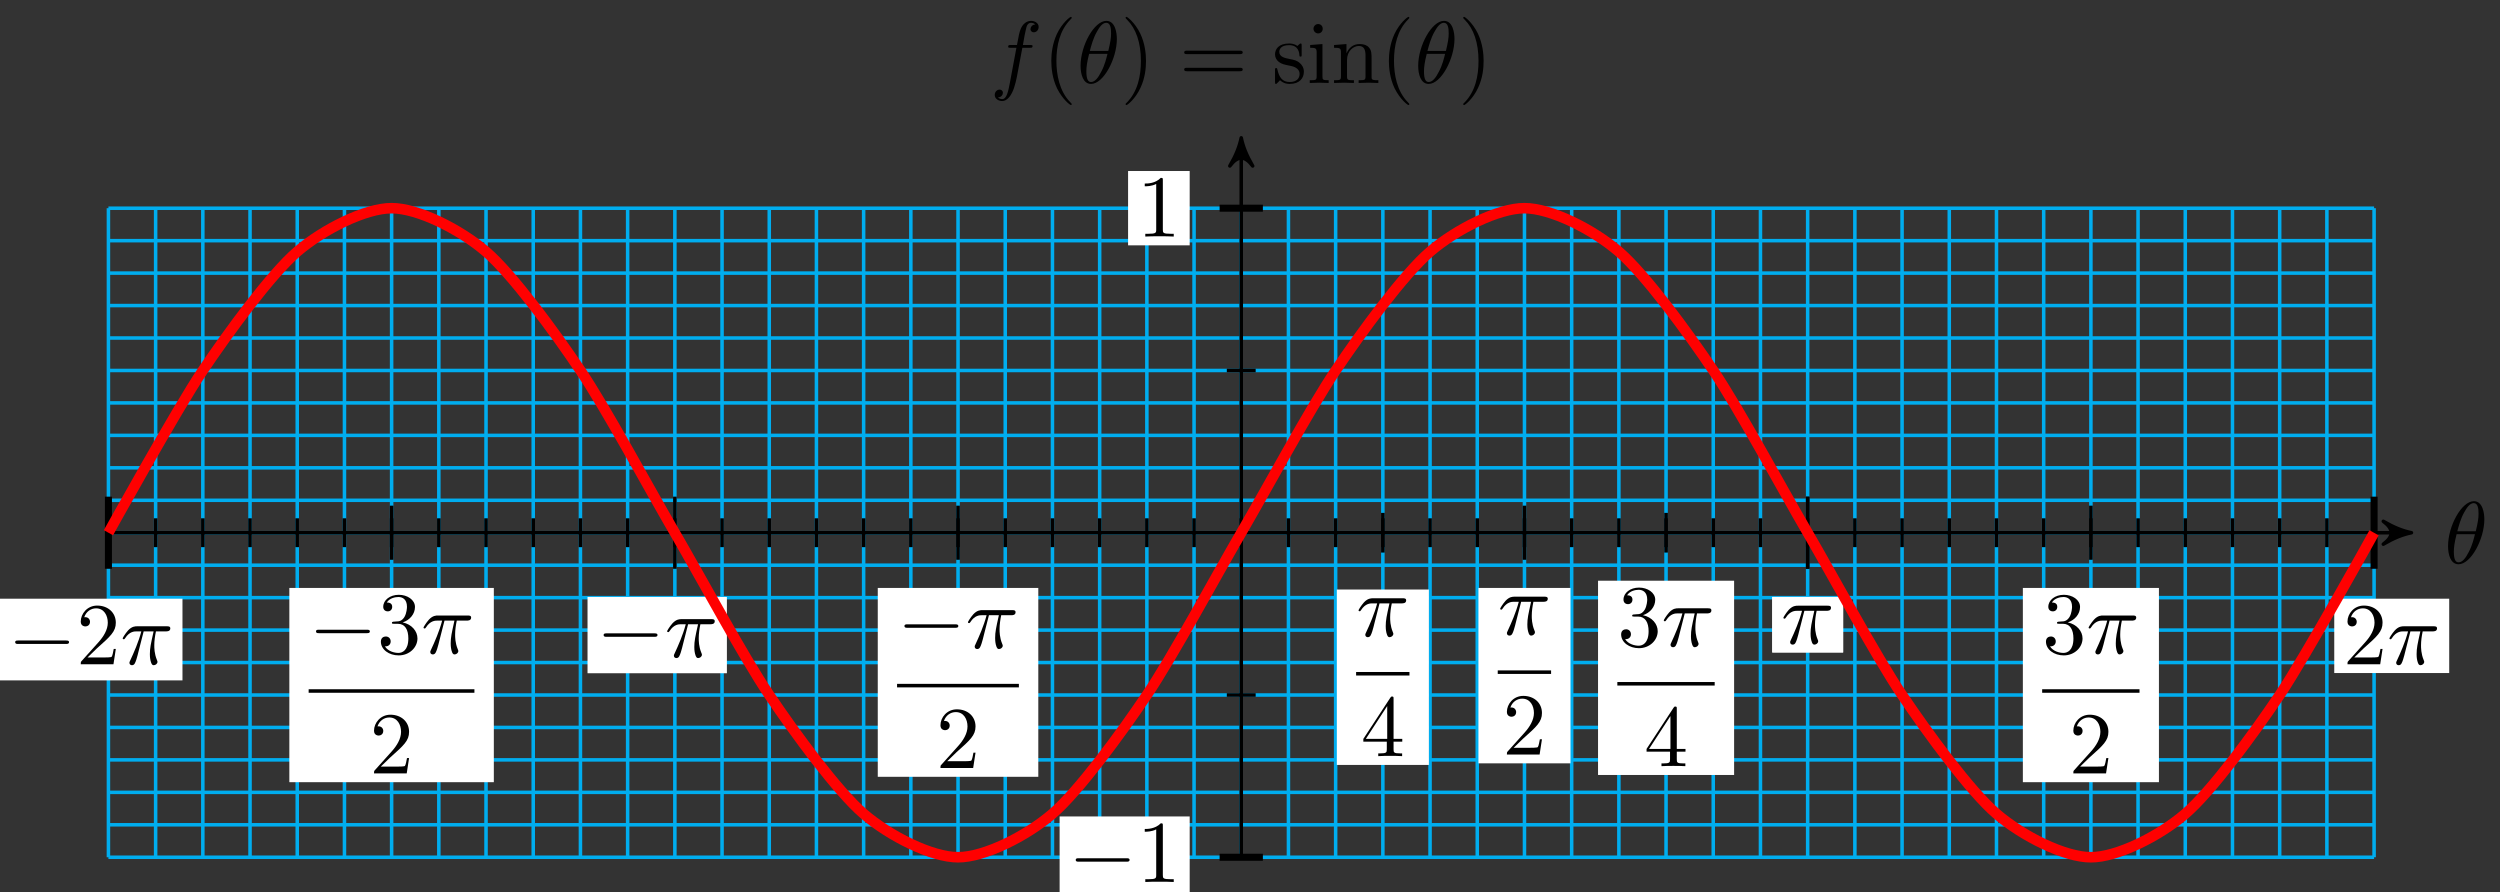 <?xml version="1.0" encoding="UTF-8"?>
<svg xmlns="http://www.w3.org/2000/svg" xmlns:xlink="http://www.w3.org/1999/xlink" width="283pt" height="101pt" viewBox="0 0 283 101" version="1.1">
<rect x="0" y="0" width="283" height="101" fill="#333333" stroke="none"/>
<defs>
<g>
<symbol overflow="visible" id="glyph0-0">
<path style="stroke:none;" d=""/>
</symbol>
<symbol overflow="visible" id="glyph0-1">
<path style="stroke:none;" d="M 4.531 -4.984 C 4.531 -5.641 4.359 -7.031 3.344 -7.031 C 1.953 -7.031 0.422 -4.219 0.422 -1.938 C 0.422 -1 0.703 0.109 1.609 0.109 C 3.016 0.109 4.531 -2.75 4.531 -4.984 Z M 1.469 -3.625 C 1.641 -4.25 1.844 -5.047 2.25 -5.766 C 2.516 -6.25 2.875 -6.812 3.328 -6.812 C 3.812 -6.812 3.875 -6.172 3.875 -5.609 C 3.875 -5.109 3.797 -4.609 3.562 -3.625 Z M 3.469 -3.297 C 3.359 -2.844 3.156 -2 2.766 -1.281 C 2.422 -0.594 2.047 -0.109 1.609 -0.109 C 1.281 -0.109 1.078 -0.406 1.078 -1.328 C 1.078 -1.75 1.141 -2.328 1.391 -3.297 Z M 3.469 -3.297 "/>
</symbol>
<symbol overflow="visible" id="glyph0-2">
<path style="stroke:none;" d="M 3.656 -3.984 L 4.516 -3.984 C 4.719 -3.984 4.812 -3.984 4.812 -4.188 C 4.812 -4.297 4.719 -4.297 4.547 -4.297 L 3.719 -4.297 L 3.922 -5.438 C 3.969 -5.641 4.109 -6.344 4.172 -6.469 C 4.25 -6.656 4.422 -6.812 4.641 -6.812 C 4.672 -6.812 4.938 -6.812 5.125 -6.625 C 4.688 -6.594 4.578 -6.234 4.578 -6.094 C 4.578 -5.859 4.766 -5.734 4.953 -5.734 C 5.219 -5.734 5.5 -5.969 5.5 -6.344 C 5.5 -6.797 5.047 -7.031 4.641 -7.031 C 4.297 -7.031 3.672 -6.844 3.375 -5.859 C 3.312 -5.656 3.281 -5.547 3.047 -4.297 L 2.359 -4.297 C 2.156 -4.297 2.047 -4.297 2.047 -4.109 C 2.047 -3.984 2.141 -3.984 2.328 -3.984 L 2.984 -3.984 L 2.25 -0.047 C 2.062 0.922 1.891 1.828 1.375 1.828 C 1.328 1.828 1.094 1.828 0.891 1.641 C 1.359 1.609 1.453 1.25 1.453 1.109 C 1.453 0.875 1.266 0.75 1.078 0.75 C 0.812 0.75 0.531 0.984 0.531 1.359 C 0.531 1.797 0.969 2.047 1.375 2.047 C 1.922 2.047 2.328 1.453 2.5 1.078 C 2.828 0.453 3.047 -0.75 3.062 -0.828 Z M 3.656 -3.984 "/>
</symbol>
<symbol overflow="visible" id="glyph0-3">
<path style="stroke:none;" d="M 2.641 -3.719 L 3.766 -3.719 C 3.438 -2.25 3.344 -1.812 3.344 -1.141 C 3.344 -1 3.344 -0.734 3.422 -0.391 C 3.531 0.047 3.641 0.109 3.781 0.109 C 3.984 0.109 4.203 -0.062 4.203 -0.266 C 4.203 -0.328 4.203 -0.344 4.141 -0.484 C 3.844 -1.203 3.844 -1.859 3.844 -2.141 C 3.844 -2.656 3.922 -3.203 4.031 -3.719 L 5.156 -3.719 C 5.297 -3.719 5.656 -3.719 5.656 -4.062 C 5.656 -4.297 5.438 -4.297 5.25 -4.297 L 1.906 -4.297 C 1.688 -4.297 1.312 -4.297 0.875 -3.828 C 0.531 -3.438 0.266 -2.984 0.266 -2.938 C 0.266 -2.922 0.266 -2.828 0.391 -2.828 C 0.469 -2.828 0.484 -2.875 0.547 -2.953 C 1.031 -3.719 1.609 -3.719 1.812 -3.719 L 2.375 -3.719 C 2.062 -2.516 1.531 -1.312 1.109 -0.406 C 1.031 -0.25 1.031 -0.234 1.031 -0.156 C 1.031 0.031 1.188 0.109 1.312 0.109 C 1.609 0.109 1.688 -0.172 1.812 -0.531 C 1.953 -1 1.953 -1.016 2.078 -1.516 Z M 2.641 -3.719 "/>
</symbol>
<symbol overflow="visible" id="glyph1-0">
<path style="stroke:none;" d=""/>
</symbol>
<symbol overflow="visible" id="glyph1-1">
<path style="stroke:none;" d="M 3.297 2.391 C 3.297 2.359 3.297 2.344 3.125 2.172 C 1.891 0.922 1.562 -0.969 1.562 -2.5 C 1.562 -4.234 1.938 -5.969 3.172 -7.203 C 3.297 -7.328 3.297 -7.344 3.297 -7.375 C 3.297 -7.453 3.266 -7.484 3.203 -7.484 C 3.094 -7.484 2.203 -6.797 1.609 -5.531 C 1.109 -4.438 0.984 -3.328 0.984 -2.5 C 0.984 -1.719 1.094 -0.516 1.641 0.625 C 2.25 1.844 3.094 2.5 3.203 2.5 C 3.266 2.5 3.297 2.469 3.297 2.391 Z M 3.297 2.391 "/>
</symbol>
<symbol overflow="visible" id="glyph1-2">
<path style="stroke:none;" d="M 2.875 -2.5 C 2.875 -3.266 2.766 -4.469 2.219 -5.609 C 1.625 -6.828 0.766 -7.484 0.672 -7.484 C 0.609 -7.484 0.562 -7.438 0.562 -7.375 C 0.562 -7.344 0.562 -7.328 0.75 -7.141 C 1.734 -6.156 2.297 -4.578 2.297 -2.5 C 2.297 -0.781 1.938 0.969 0.703 2.219 C 0.562 2.344 0.562 2.359 0.562 2.391 C 0.562 2.453 0.609 2.5 0.672 2.5 C 0.766 2.5 1.672 1.812 2.25 0.547 C 2.766 -0.547 2.875 -1.656 2.875 -2.5 Z M 2.875 -2.5 "/>
</symbol>
<symbol overflow="visible" id="glyph1-3">
<path style="stroke:none;" d="M 6.844 -3.266 C 7 -3.266 7.188 -3.266 7.188 -3.453 C 7.188 -3.656 7 -3.656 6.859 -3.656 L 0.891 -3.656 C 0.75 -3.656 0.562 -3.656 0.562 -3.453 C 0.562 -3.266 0.75 -3.266 0.891 -3.266 Z M 6.859 -1.328 C 7 -1.328 7.188 -1.328 7.188 -1.531 C 7.188 -1.719 7 -1.719 6.844 -1.719 L 0.891 -1.719 C 0.75 -1.719 0.562 -1.719 0.562 -1.531 C 0.562 -1.328 0.75 -1.328 0.891 -1.328 Z M 6.859 -1.328 "/>
</symbol>
<symbol overflow="visible" id="glyph1-4">
<path style="stroke:none;" d="M 2.078 -1.938 C 2.297 -1.891 3.109 -1.734 3.109 -1.016 C 3.109 -0.516 2.766 -0.109 1.984 -0.109 C 1.141 -0.109 0.781 -0.672 0.594 -1.531 C 0.562 -1.656 0.562 -1.688 0.453 -1.688 C 0.328 -1.688 0.328 -1.625 0.328 -1.453 L 0.328 -0.125 C 0.328 0.047 0.328 0.109 0.438 0.109 C 0.484 0.109 0.5 0.094 0.688 -0.094 C 0.703 -0.109 0.703 -0.125 0.891 -0.312 C 1.328 0.094 1.781 0.109 1.984 0.109 C 3.125 0.109 3.594 -0.562 3.594 -1.281 C 3.594 -1.797 3.297 -2.109 3.172 -2.219 C 2.844 -2.547 2.453 -2.625 2.031 -2.703 C 1.469 -2.812 0.812 -2.938 0.812 -3.516 C 0.812 -3.875 1.062 -4.281 1.922 -4.281 C 3.016 -4.281 3.078 -3.375 3.094 -3.078 C 3.094 -2.984 3.188 -2.984 3.203 -2.984 C 3.344 -2.984 3.344 -3.031 3.344 -3.219 L 3.344 -4.234 C 3.344 -4.391 3.344 -4.469 3.234 -4.469 C 3.188 -4.469 3.156 -4.469 3.031 -4.344 C 3 -4.312 2.906 -4.219 2.859 -4.188 C 2.484 -4.469 2.078 -4.469 1.922 -4.469 C 0.703 -4.469 0.328 -3.797 0.328 -3.234 C 0.328 -2.891 0.484 -2.609 0.75 -2.391 C 1.078 -2.141 1.359 -2.078 2.078 -1.938 Z M 2.078 -1.938 "/>
</symbol>
<symbol overflow="visible" id="glyph1-5">
<path style="stroke:none;" d="M 1.766 -4.406 L 0.375 -4.297 L 0.375 -3.984 C 1.016 -3.984 1.109 -3.922 1.109 -3.438 L 1.109 -0.75 C 1.109 -0.312 1 -0.312 0.328 -0.312 L 0.328 0 C 0.641 -0.016 1.188 -0.031 1.422 -0.031 C 1.781 -0.031 2.125 -0.016 2.469 0 L 2.469 -0.312 C 1.797 -0.312 1.766 -0.359 1.766 -0.75 Z M 1.797 -6.141 C 1.797 -6.453 1.562 -6.672 1.281 -6.672 C 0.969 -6.672 0.75 -6.406 0.75 -6.141 C 0.75 -5.875 0.969 -5.609 1.281 -5.609 C 1.562 -5.609 1.797 -5.828 1.797 -6.141 Z M 1.797 -6.141 "/>
</symbol>
<symbol overflow="visible" id="glyph1-6">
<path style="stroke:none;" d="M 1.094 -3.422 L 1.094 -0.75 C 1.094 -0.312 0.984 -0.312 0.312 -0.312 L 0.312 0 C 0.672 -0.016 1.172 -0.031 1.453 -0.031 C 1.703 -0.031 2.219 -0.016 2.562 0 L 2.562 -0.312 C 1.891 -0.312 1.781 -0.312 1.781 -0.75 L 1.781 -2.594 C 1.781 -3.625 2.5 -4.188 3.125 -4.188 C 3.766 -4.188 3.875 -3.656 3.875 -3.078 L 3.875 -0.75 C 3.875 -0.312 3.766 -0.312 3.094 -0.312 L 3.094 0 C 3.438 -0.016 3.953 -0.031 4.219 -0.031 C 4.469 -0.031 5 -0.016 5.328 0 L 5.328 -0.312 C 4.812 -0.312 4.562 -0.312 4.562 -0.609 L 4.562 -2.516 C 4.562 -3.375 4.562 -3.672 4.25 -4.031 C 4.109 -4.203 3.781 -4.406 3.203 -4.406 C 2.469 -4.406 2 -3.984 1.719 -3.359 L 1.719 -4.406 L 0.312 -4.297 L 0.312 -3.984 C 1.016 -3.984 1.094 -3.922 1.094 -3.422 Z M 1.094 -3.422 "/>
</symbol>
<symbol overflow="visible" id="glyph1-7">
<path style="stroke:none;" d="M 2.938 -6.375 C 2.938 -6.625 2.938 -6.641 2.703 -6.641 C 2.078 -6 1.203 -6 0.891 -6 L 0.891 -5.688 C 1.094 -5.688 1.672 -5.688 2.188 -5.953 L 2.188 -0.781 C 2.188 -0.422 2.156 -0.312 1.266 -0.312 L 0.953 -0.312 L 0.953 0 C 1.297 -0.031 2.156 -0.031 2.562 -0.031 C 2.953 -0.031 3.828 -0.031 4.172 0 L 4.172 -0.312 L 3.859 -0.312 C 2.953 -0.312 2.938 -0.422 2.938 -0.781 Z M 2.938 -6.375 "/>
</symbol>
<symbol overflow="visible" id="glyph1-8">
<path style="stroke:none;" d="M 1.266 -0.766 L 2.328 -1.797 C 3.875 -3.172 4.469 -3.703 4.469 -4.703 C 4.469 -5.844 3.578 -6.641 2.359 -6.641 C 1.234 -6.641 0.5 -5.719 0.5 -4.828 C 0.5 -4.281 1 -4.281 1.031 -4.281 C 1.203 -4.281 1.547 -4.391 1.547 -4.812 C 1.547 -5.062 1.359 -5.328 1.016 -5.328 C 0.938 -5.328 0.922 -5.328 0.891 -5.312 C 1.109 -5.969 1.656 -6.328 2.234 -6.328 C 3.141 -6.328 3.562 -5.516 3.562 -4.703 C 3.562 -3.906 3.078 -3.125 2.516 -2.5 L 0.609 -0.375 C 0.5 -0.266 0.5 -0.234 0.5 0 L 4.203 0 L 4.469 -1.734 L 4.234 -1.734 C 4.172 -1.438 4.109 -1 4 -0.844 C 3.938 -0.766 3.281 -0.766 3.062 -0.766 Z M 1.266 -0.766 "/>
</symbol>
<symbol overflow="visible" id="glyph1-9">
<path style="stroke:none;" d="M 2.891 -3.516 C 3.703 -3.781 4.281 -4.469 4.281 -5.266 C 4.281 -6.078 3.406 -6.641 2.453 -6.641 C 1.453 -6.641 0.688 -6.047 0.688 -5.281 C 0.688 -4.953 0.906 -4.766 1.203 -4.766 C 1.5 -4.766 1.703 -4.984 1.703 -5.281 C 1.703 -5.766 1.234 -5.766 1.094 -5.766 C 1.391 -6.266 2.047 -6.391 2.406 -6.391 C 2.828 -6.391 3.375 -6.172 3.375 -5.281 C 3.375 -5.156 3.344 -4.578 3.094 -4.141 C 2.797 -3.656 2.453 -3.625 2.203 -3.625 C 2.125 -3.609 1.891 -3.594 1.812 -3.594 C 1.734 -3.578 1.672 -3.562 1.672 -3.469 C 1.672 -3.359 1.734 -3.359 1.906 -3.359 L 2.344 -3.359 C 3.156 -3.359 3.531 -2.688 3.531 -1.703 C 3.531 -0.344 2.844 -0.062 2.406 -0.062 C 1.969 -0.062 1.219 -0.234 0.875 -0.812 C 1.219 -0.766 1.531 -0.984 1.531 -1.359 C 1.531 -1.719 1.266 -1.922 0.984 -1.922 C 0.734 -1.922 0.422 -1.781 0.422 -1.344 C 0.422 -0.438 1.344 0.219 2.438 0.219 C 3.656 0.219 4.562 -0.688 4.562 -1.703 C 4.562 -2.516 3.922 -3.297 2.891 -3.516 Z M 2.891 -3.516 "/>
</symbol>
<symbol overflow="visible" id="glyph1-10">
<path style="stroke:none;" d="M 2.938 -1.641 L 2.938 -0.781 C 2.938 -0.422 2.906 -0.312 2.172 -0.312 L 1.969 -0.312 L 1.969 0 C 2.375 -0.031 2.891 -0.031 3.312 -0.031 C 3.734 -0.031 4.25 -0.031 4.672 0 L 4.672 -0.312 L 4.453 -0.312 C 3.719 -0.312 3.703 -0.422 3.703 -0.781 L 3.703 -1.641 L 4.688 -1.641 L 4.688 -1.953 L 3.703 -1.953 L 3.703 -6.484 C 3.703 -6.688 3.703 -6.75 3.531 -6.75 C 3.453 -6.75 3.422 -6.75 3.344 -6.625 L 0.281 -1.953 L 0.281 -1.641 Z M 2.984 -1.953 L 0.562 -1.953 L 2.984 -5.672 Z M 2.984 -1.953 "/>
</symbol>
<symbol overflow="visible" id="glyph2-0">
<path style="stroke:none;" d=""/>
</symbol>
<symbol overflow="visible" id="glyph2-1">
<path style="stroke:none;" d="M 6.562 -2.297 C 6.734 -2.297 6.922 -2.297 6.922 -2.5 C 6.922 -2.688 6.734 -2.688 6.562 -2.688 L 1.172 -2.688 C 1 -2.688 0.828 -2.688 0.828 -2.5 C 0.828 -2.297 1 -2.297 1.172 -2.297 Z M 6.562 -2.297 "/>
</symbol>
</g>
</defs>
<g id="surface1">
<path style="fill:none;stroke-width:0.399;stroke-linecap:butt;stroke-linejoin:miter;stroke:rgb(0%,67.839%,93.729%);stroke-opacity:1;stroke-miterlimit:10;" d="M -128.236 -36.736 L 128.236 -36.736 M -128.236 -33.061 L 128.236 -33.061 M -128.236 -29.389 L 128.236 -29.389 M -128.236 -25.713 L 128.236 -25.713 M -128.236 -22.042 L 128.236 -22.042 M -128.236 -18.37 L 128.236 -18.37 M -128.236 -14.694 L 128.236 -14.694 M -128.236 -11.022 L 128.236 -11.022 M -128.236 -7.347 L 128.236 -7.347 M -128.236 -3.675 L 128.236 -3.675 M -128.236 0.001 L 128.236 0.001 M -128.236 3.672 L 128.236 3.672 M -128.236 7.348 L 128.236 7.348 M -128.236 11.02 L 128.236 11.02 M -128.236 14.696 L 128.236 14.696 M -128.236 18.367 L 128.236 18.367 M -128.236 22.043 L 128.236 22.043 M -128.236 25.715 L 128.236 25.715 M -128.236 29.39 L 128.236 29.39 M -128.236 33.062 L 128.236 33.062 M -128.236 36.734 L 128.236 36.734 M -128.236 -36.736 L -128.236 36.738 M -122.893 -36.736 L -122.893 36.738 M -117.549 -36.736 L -117.549 36.738 M -112.206 -36.736 L -112.206 36.738 M -106.862 -36.736 L -106.862 36.738 M -101.518 -36.736 L -101.518 36.738 M -96.179 -36.736 L -96.179 36.738 M -90.835 -36.736 L -90.835 36.738 M -85.492 -36.736 L -85.492 36.738 M -80.148 -36.736 L -80.148 36.738 M -74.804 -36.736 L -74.804 36.738 M -69.461 -36.736 L -69.461 36.738 M -64.117 -36.736 L -64.117 36.738 M -58.774 -36.736 L -58.774 36.738 M -53.43 -36.736 L -53.43 36.738 M -48.09 -36.736 L -48.09 36.738 M -42.747 -36.736 L -42.747 36.738 M -37.403 -36.736 L -37.403 36.738 M -32.06 -36.736 L -32.06 36.738 M -26.716 -36.736 L -26.716 36.738 M -21.372 -36.736 L -21.372 36.738 M -16.029 -36.736 L -16.029 36.738 M -10.685 -36.736 L -10.685 36.738 M -5.342 -36.736 L -5.342 36.738 M -0.002 -36.736 L -0.002 36.738 M 5.342 -36.736 L 5.342 36.738 M 10.685 -36.736 L 10.685 36.738 M 16.029 -36.736 L 16.029 36.738 M 21.372 -36.736 L 21.372 36.738 M 26.716 -36.736 L 26.716 36.738 M 32.06 -36.736 L 32.06 36.738 M 37.403 -36.736 L 37.403 36.738 M 42.747 -36.736 L 42.747 36.738 M 48.087 -36.736 L 48.087 36.738 M 53.43 -36.736 L 53.43 36.738 M 58.774 -36.736 L 58.774 36.738 M 64.117 -36.736 L 64.117 36.738 M 69.461 -36.736 L 69.461 36.738 M 74.804 -36.736 L 74.804 36.738 M 80.148 -36.736 L 80.148 36.738 M 85.492 -36.736 L 85.492 36.738 M 90.835 -36.736 L 90.835 36.738 M 96.179 -36.736 L 96.179 36.738 M 101.518 -36.736 L 101.518 36.738 M 106.862 -36.736 L 106.862 36.738 M 112.206 -36.736 L 112.206 36.738 M 117.549 -36.736 L 117.549 36.738 M 122.893 -36.736 L 122.893 36.738 M 128.236 -36.736 L 128.236 36.738 " transform="matrix(1,0,0,-1,140.51,60.305)"/>
<path style="fill:none;stroke-width:0.399;stroke-linecap:butt;stroke-linejoin:miter;stroke:rgb(0%,0%,0%);stroke-opacity:1;stroke-miterlimit:10;" d="M -128.58 0.001 L 131.666 0.001 " transform="matrix(1,0,0,-1,140.51,60.305)"/>
<path style="fill-rule:nonzero;fill:rgb(0%,0%,0%);fill-opacity:1;stroke-width:0.399;stroke-linecap:butt;stroke-linejoin:round;stroke:rgb(0%,0%,0%);stroke-opacity:1;stroke-miterlimit:10;" d="M 0.796 0.001 C -0.2 0.2 -1.196 0.598 -2.392 1.294 C -1.196 0.399 -1.196 -0.398 -2.392 -1.296 C -1.196 -0.597 -0.2 -0.198 0.796 0.001 Z M 0.796 0.001 " transform="matrix(1,0,0,-1,272.181,60.305)"/>
<g style="fill:rgb(0%,0%,0%);fill-opacity:1;">
  <use xlink:href="#glyph0-1" x="276.697" y="63.765"/>
</g>
<path style="fill:none;stroke-width:0.399;stroke-linecap:butt;stroke-linejoin:miter;stroke:rgb(0%,0%,0%);stroke-opacity:1;stroke-miterlimit:10;" d="M -0.002 -36.736 L -0.002 43.906 " transform="matrix(1,0,0,-1,140.51,60.305)"/>
<path style="fill-rule:nonzero;fill:rgb(0%,0%,0%);fill-opacity:1;stroke-width:0.399;stroke-linecap:butt;stroke-linejoin:round;stroke:rgb(0%,0%,0%);stroke-opacity:1;stroke-miterlimit:10;" d="M 0.797 0.002 C -0.199 0.201 -1.195 0.6 -2.39 1.295 C -1.195 0.4 -1.195 -0.4 -2.39 -1.295 C -1.195 -0.6 -0.199 -0.197 0.797 0.002 Z M 0.797 0.002 " transform="matrix(0,-1,-1,0,140.51,16.399)"/>
<g style="fill:rgb(0%,0%,0%);fill-opacity:1;">
  <use xlink:href="#glyph0-2" x="112.074" y="9.392"/>
</g>
<g style="fill:rgb(0%,0%,0%);fill-opacity:1;">
  <use xlink:href="#glyph1-1" x="118.024" y="9.392"/>
</g>
<g style="fill:rgb(0%,0%,0%);fill-opacity:1;">
  <use xlink:href="#glyph0-1" x="121.898" y="9.392"/>
</g>
<g style="fill:rgb(0%,0%,0%);fill-opacity:1;">
  <use xlink:href="#glyph1-2" x="126.852" y="9.392"/>
</g>
<g style="fill:rgb(0%,0%,0%);fill-opacity:1;">
  <use xlink:href="#glyph1-3" x="133.487" y="9.392"/>
</g>
<g style="fill:rgb(0%,0%,0%);fill-opacity:1;">
  <use xlink:href="#glyph1-4" x="144.005" y="9.392"/>
  <use xlink:href="#glyph1-5" x="147.935" y="9.392"/>
  <use xlink:href="#glyph1-6" x="150.702" y="9.392"/>
  <use xlink:href="#glyph1-1" x="156.238" y="9.392"/>
</g>
<g style="fill:rgb(0%,0%,0%);fill-opacity:1;">
  <use xlink:href="#glyph0-1" x="160.117" y="9.392"/>
</g>
<g style="fill:rgb(0%,0%,0%);fill-opacity:1;">
  <use xlink:href="#glyph1-2" x="165.071" y="9.392"/>
</g>
<path style="fill:none;stroke-width:0.399;stroke-linecap:butt;stroke-linejoin:miter;stroke:rgb(0%,0%,0%);stroke-opacity:1;stroke-miterlimit:10;" d="M -128.236 1.633 L -128.236 -1.632 " transform="matrix(1,0,0,-1,140.51,60.305)"/>
<path style="fill:none;stroke-width:0.399;stroke-linecap:butt;stroke-linejoin:miter;stroke:rgb(0%,0%,0%);stroke-opacity:1;stroke-miterlimit:10;" d="M -122.893 1.633 L -122.893 -1.632 " transform="matrix(1,0,0,-1,140.51,60.305)"/>
<path style="fill:none;stroke-width:0.399;stroke-linecap:butt;stroke-linejoin:miter;stroke:rgb(0%,0%,0%);stroke-opacity:1;stroke-miterlimit:10;" d="M -117.549 1.633 L -117.549 -1.632 " transform="matrix(1,0,0,-1,140.51,60.305)"/>
<path style="fill:none;stroke-width:0.399;stroke-linecap:butt;stroke-linejoin:miter;stroke:rgb(0%,0%,0%);stroke-opacity:1;stroke-miterlimit:10;" d="M -112.209 1.633 L -112.209 -1.632 " transform="matrix(1,0,0,-1,140.51,60.305)"/>
<path style="fill:none;stroke-width:0.399;stroke-linecap:butt;stroke-linejoin:miter;stroke:rgb(0%,0%,0%);stroke-opacity:1;stroke-miterlimit:10;" d="M -106.866 1.633 L -106.866 -1.632 " transform="matrix(1,0,0,-1,140.51,60.305)"/>
<path style="fill:none;stroke-width:0.399;stroke-linecap:butt;stroke-linejoin:miter;stroke:rgb(0%,0%,0%);stroke-opacity:1;stroke-miterlimit:10;" d="M -101.522 1.633 L -101.522 -1.632 " transform="matrix(1,0,0,-1,140.51,60.305)"/>
<path style="fill:none;stroke-width:0.399;stroke-linecap:butt;stroke-linejoin:miter;stroke:rgb(0%,0%,0%);stroke-opacity:1;stroke-miterlimit:10;" d="M -96.179 1.633 L -96.179 -1.632 " transform="matrix(1,0,0,-1,140.51,60.305)"/>
<path style="fill:none;stroke-width:0.399;stroke-linecap:butt;stroke-linejoin:miter;stroke:rgb(0%,0%,0%);stroke-opacity:1;stroke-miterlimit:10;" d="M -90.835 1.633 L -90.835 -1.632 " transform="matrix(1,0,0,-1,140.51,60.305)"/>
<path style="fill:none;stroke-width:0.399;stroke-linecap:butt;stroke-linejoin:miter;stroke:rgb(0%,0%,0%);stroke-opacity:1;stroke-miterlimit:10;" d="M -85.492 1.633 L -85.492 -1.632 " transform="matrix(1,0,0,-1,140.51,60.305)"/>
<path style="fill:none;stroke-width:0.399;stroke-linecap:butt;stroke-linejoin:miter;stroke:rgb(0%,0%,0%);stroke-opacity:1;stroke-miterlimit:10;" d="M -80.148 1.633 L -80.148 -1.632 " transform="matrix(1,0,0,-1,140.51,60.305)"/>
<path style="fill:none;stroke-width:0.399;stroke-linecap:butt;stroke-linejoin:miter;stroke:rgb(0%,0%,0%);stroke-opacity:1;stroke-miterlimit:10;" d="M -74.804 1.633 L -74.804 -1.632 " transform="matrix(1,0,0,-1,140.51,60.305)"/>
<path style="fill:none;stroke-width:0.399;stroke-linecap:butt;stroke-linejoin:miter;stroke:rgb(0%,0%,0%);stroke-opacity:1;stroke-miterlimit:10;" d="M -69.461 1.633 L -69.461 -1.632 " transform="matrix(1,0,0,-1,140.51,60.305)"/>
<path style="fill:none;stroke-width:0.399;stroke-linecap:butt;stroke-linejoin:miter;stroke:rgb(0%,0%,0%);stroke-opacity:1;stroke-miterlimit:10;" d="M -64.117 1.633 L -64.117 -1.632 " transform="matrix(1,0,0,-1,140.51,60.305)"/>
<path style="fill:none;stroke-width:0.399;stroke-linecap:butt;stroke-linejoin:miter;stroke:rgb(0%,0%,0%);stroke-opacity:1;stroke-miterlimit:10;" d="M -58.774 1.633 L -58.774 -1.632 " transform="matrix(1,0,0,-1,140.51,60.305)"/>
<path style="fill:none;stroke-width:0.399;stroke-linecap:butt;stroke-linejoin:miter;stroke:rgb(0%,0%,0%);stroke-opacity:1;stroke-miterlimit:10;" d="M -53.434 1.633 L -53.434 -1.632 " transform="matrix(1,0,0,-1,140.51,60.305)"/>
<path style="fill:none;stroke-width:0.399;stroke-linecap:butt;stroke-linejoin:miter;stroke:rgb(0%,0%,0%);stroke-opacity:1;stroke-miterlimit:10;" d="M -48.09 1.633 L -48.09 -1.632 " transform="matrix(1,0,0,-1,140.51,60.305)"/>
<path style="fill:none;stroke-width:0.399;stroke-linecap:butt;stroke-linejoin:miter;stroke:rgb(0%,0%,0%);stroke-opacity:1;stroke-miterlimit:10;" d="M -42.747 1.633 L -42.747 -1.632 " transform="matrix(1,0,0,-1,140.51,60.305)"/>
<path style="fill:none;stroke-width:0.399;stroke-linecap:butt;stroke-linejoin:miter;stroke:rgb(0%,0%,0%);stroke-opacity:1;stroke-miterlimit:10;" d="M -37.403 1.633 L -37.403 -1.632 " transform="matrix(1,0,0,-1,140.51,60.305)"/>
<path style="fill:none;stroke-width:0.399;stroke-linecap:butt;stroke-linejoin:miter;stroke:rgb(0%,0%,0%);stroke-opacity:1;stroke-miterlimit:10;" d="M -32.06 1.633 L -32.06 -1.632 " transform="matrix(1,0,0,-1,140.51,60.305)"/>
<path style="fill:none;stroke-width:0.399;stroke-linecap:butt;stroke-linejoin:miter;stroke:rgb(0%,0%,0%);stroke-opacity:1;stroke-miterlimit:10;" d="M -26.716 1.633 L -26.716 -1.632 " transform="matrix(1,0,0,-1,140.51,60.305)"/>
<path style="fill:none;stroke-width:0.399;stroke-linecap:butt;stroke-linejoin:miter;stroke:rgb(0%,0%,0%);stroke-opacity:1;stroke-miterlimit:10;" d="M -21.372 1.633 L -21.372 -1.632 " transform="matrix(1,0,0,-1,140.51,60.305)"/>
<path style="fill:none;stroke-width:0.399;stroke-linecap:butt;stroke-linejoin:miter;stroke:rgb(0%,0%,0%);stroke-opacity:1;stroke-miterlimit:10;" d="M -16.029 1.633 L -16.029 -1.632 " transform="matrix(1,0,0,-1,140.51,60.305)"/>
<path style="fill:none;stroke-width:0.399;stroke-linecap:butt;stroke-linejoin:miter;stroke:rgb(0%,0%,0%);stroke-opacity:1;stroke-miterlimit:10;" d="M -10.685 1.633 L -10.685 -1.632 " transform="matrix(1,0,0,-1,140.51,60.305)"/>
<path style="fill:none;stroke-width:0.399;stroke-linecap:butt;stroke-linejoin:miter;stroke:rgb(0%,0%,0%);stroke-opacity:1;stroke-miterlimit:10;" d="M -5.342 1.633 L -5.342 -1.632 " transform="matrix(1,0,0,-1,140.51,60.305)"/>
<path style="fill:none;stroke-width:0.399;stroke-linecap:butt;stroke-linejoin:miter;stroke:rgb(0%,0%,0%);stroke-opacity:1;stroke-miterlimit:10;" d="M -0.002 1.633 L -0.002 -1.632 " transform="matrix(1,0,0,-1,140.51,60.305)"/>
<path style="fill:none;stroke-width:0.399;stroke-linecap:butt;stroke-linejoin:miter;stroke:rgb(0%,0%,0%);stroke-opacity:1;stroke-miterlimit:10;" d="M 5.342 1.633 L 5.342 -1.632 " transform="matrix(1,0,0,-1,140.51,60.305)"/>
<path style="fill:none;stroke-width:0.399;stroke-linecap:butt;stroke-linejoin:miter;stroke:rgb(0%,0%,0%);stroke-opacity:1;stroke-miterlimit:10;" d="M 10.685 1.633 L 10.685 -1.632 " transform="matrix(1,0,0,-1,140.51,60.305)"/>
<path style="fill:none;stroke-width:0.399;stroke-linecap:butt;stroke-linejoin:miter;stroke:rgb(0%,0%,0%);stroke-opacity:1;stroke-miterlimit:10;" d="M 16.029 1.633 L 16.029 -1.632 " transform="matrix(1,0,0,-1,140.51,60.305)"/>
<path style="fill:none;stroke-width:0.399;stroke-linecap:butt;stroke-linejoin:miter;stroke:rgb(0%,0%,0%);stroke-opacity:1;stroke-miterlimit:10;" d="M 21.372 1.633 L 21.372 -1.632 " transform="matrix(1,0,0,-1,140.51,60.305)"/>
<path style="fill:none;stroke-width:0.399;stroke-linecap:butt;stroke-linejoin:miter;stroke:rgb(0%,0%,0%);stroke-opacity:1;stroke-miterlimit:10;" d="M 26.716 1.633 L 26.716 -1.632 " transform="matrix(1,0,0,-1,140.51,60.305)"/>
<path style="fill:none;stroke-width:0.399;stroke-linecap:butt;stroke-linejoin:miter;stroke:rgb(0%,0%,0%);stroke-opacity:1;stroke-miterlimit:10;" d="M 32.06 1.633 L 32.06 -1.632 " transform="matrix(1,0,0,-1,140.51,60.305)"/>
<path style="fill:none;stroke-width:0.399;stroke-linecap:butt;stroke-linejoin:miter;stroke:rgb(0%,0%,0%);stroke-opacity:1;stroke-miterlimit:10;" d="M 37.403 1.633 L 37.403 -1.632 " transform="matrix(1,0,0,-1,140.51,60.305)"/>
<path style="fill:none;stroke-width:0.399;stroke-linecap:butt;stroke-linejoin:miter;stroke:rgb(0%,0%,0%);stroke-opacity:1;stroke-miterlimit:10;" d="M 42.747 1.633 L 42.747 -1.632 " transform="matrix(1,0,0,-1,140.51,60.305)"/>
<path style="fill:none;stroke-width:0.399;stroke-linecap:butt;stroke-linejoin:miter;stroke:rgb(0%,0%,0%);stroke-opacity:1;stroke-miterlimit:10;" d="M 48.09 1.633 L 48.09 -1.632 " transform="matrix(1,0,0,-1,140.51,60.305)"/>
<path style="fill:none;stroke-width:0.399;stroke-linecap:butt;stroke-linejoin:miter;stroke:rgb(0%,0%,0%);stroke-opacity:1;stroke-miterlimit:10;" d="M 53.434 1.633 L 53.434 -1.632 " transform="matrix(1,0,0,-1,140.51,60.305)"/>
<path style="fill:none;stroke-width:0.399;stroke-linecap:butt;stroke-linejoin:miter;stroke:rgb(0%,0%,0%);stroke-opacity:1;stroke-miterlimit:10;" d="M 58.774 1.633 L 58.774 -1.632 " transform="matrix(1,0,0,-1,140.51,60.305)"/>
<path style="fill:none;stroke-width:0.399;stroke-linecap:butt;stroke-linejoin:miter;stroke:rgb(0%,0%,0%);stroke-opacity:1;stroke-miterlimit:10;" d="M 64.117 1.633 L 64.117 -1.632 " transform="matrix(1,0,0,-1,140.51,60.305)"/>
<path style="fill:none;stroke-width:0.399;stroke-linecap:butt;stroke-linejoin:miter;stroke:rgb(0%,0%,0%);stroke-opacity:1;stroke-miterlimit:10;" d="M 69.461 1.633 L 69.461 -1.632 " transform="matrix(1,0,0,-1,140.51,60.305)"/>
<path style="fill:none;stroke-width:0.399;stroke-linecap:butt;stroke-linejoin:miter;stroke:rgb(0%,0%,0%);stroke-opacity:1;stroke-miterlimit:10;" d="M 74.804 1.633 L 74.804 -1.632 " transform="matrix(1,0,0,-1,140.51,60.305)"/>
<path style="fill:none;stroke-width:0.399;stroke-linecap:butt;stroke-linejoin:miter;stroke:rgb(0%,0%,0%);stroke-opacity:1;stroke-miterlimit:10;" d="M 80.148 1.633 L 80.148 -1.632 " transform="matrix(1,0,0,-1,140.51,60.305)"/>
<path style="fill:none;stroke-width:0.399;stroke-linecap:butt;stroke-linejoin:miter;stroke:rgb(0%,0%,0%);stroke-opacity:1;stroke-miterlimit:10;" d="M 85.492 1.633 L 85.492 -1.632 " transform="matrix(1,0,0,-1,140.51,60.305)"/>
<path style="fill:none;stroke-width:0.399;stroke-linecap:butt;stroke-linejoin:miter;stroke:rgb(0%,0%,0%);stroke-opacity:1;stroke-miterlimit:10;" d="M 90.835 1.633 L 90.835 -1.632 " transform="matrix(1,0,0,-1,140.51,60.305)"/>
<path style="fill:none;stroke-width:0.399;stroke-linecap:butt;stroke-linejoin:miter;stroke:rgb(0%,0%,0%);stroke-opacity:1;stroke-miterlimit:10;" d="M 96.179 1.633 L 96.179 -1.632 " transform="matrix(1,0,0,-1,140.51,60.305)"/>
<path style="fill:none;stroke-width:0.399;stroke-linecap:butt;stroke-linejoin:miter;stroke:rgb(0%,0%,0%);stroke-opacity:1;stroke-miterlimit:10;" d="M 101.522 1.633 L 101.522 -1.632 " transform="matrix(1,0,0,-1,140.51,60.305)"/>
<path style="fill:none;stroke-width:0.399;stroke-linecap:butt;stroke-linejoin:miter;stroke:rgb(0%,0%,0%);stroke-opacity:1;stroke-miterlimit:10;" d="M 106.866 1.633 L 106.866 -1.632 " transform="matrix(1,0,0,-1,140.51,60.305)"/>
<path style="fill:none;stroke-width:0.399;stroke-linecap:butt;stroke-linejoin:miter;stroke:rgb(0%,0%,0%);stroke-opacity:1;stroke-miterlimit:10;" d="M 112.21 1.633 L 112.21 -1.632 " transform="matrix(1,0,0,-1,140.51,60.305)"/>
<path style="fill:none;stroke-width:0.399;stroke-linecap:butt;stroke-linejoin:miter;stroke:rgb(0%,0%,0%);stroke-opacity:1;stroke-miterlimit:10;" d="M 117.553 1.633 L 117.553 -1.632 " transform="matrix(1,0,0,-1,140.51,60.305)"/>
<path style="fill:none;stroke-width:0.399;stroke-linecap:butt;stroke-linejoin:miter;stroke:rgb(0%,0%,0%);stroke-opacity:1;stroke-miterlimit:10;" d="M 122.893 1.633 L 122.893 -1.632 " transform="matrix(1,0,0,-1,140.51,60.305)"/>
<path style="fill:none;stroke-width:0.399;stroke-linecap:butt;stroke-linejoin:miter;stroke:rgb(0%,0%,0%);stroke-opacity:1;stroke-miterlimit:10;" d="M 128.236 1.633 L 128.236 -1.632 " transform="matrix(1,0,0,-1,140.51,60.305)"/>
<path style="fill:none;stroke-width:0.399;stroke-linecap:butt;stroke-linejoin:miter;stroke:rgb(0%,0%,0%);stroke-opacity:1;stroke-miterlimit:10;" d="M 1.631 -18.37 L -1.635 -18.37 " transform="matrix(1,0,0,-1,140.51,60.305)"/>
<path style="fill:none;stroke-width:0.399;stroke-linecap:butt;stroke-linejoin:miter;stroke:rgb(0%,0%,0%);stroke-opacity:1;stroke-miterlimit:10;" d="M 1.631 18.367 L -1.635 18.367 " transform="matrix(1,0,0,-1,140.51,60.305)"/>
<path style="fill:none;stroke-width:0.797;stroke-linecap:butt;stroke-linejoin:miter;stroke:rgb(0%,0%,0%);stroke-opacity:1;stroke-miterlimit:10;" d="M 2.447 -36.736 L -2.451 -36.736 " transform="matrix(1,0,0,-1,140.51,60.305)"/>
<path style=" stroke:none;fill-rule:nonzero;fill:rgb(100%,100%,100%);fill-opacity:1;" d="M 119.949 101.664 L 134.672 101.664 L 134.672 92.422 L 119.949 92.422 Z M 119.949 101.664 "/>
<g style="fill:rgb(0%,0%,0%);fill-opacity:1;">
  <use xlink:href="#glyph2-1" x="120.946" y="99.84"/>
</g>
<g style="fill:rgb(0%,0%,0%);fill-opacity:1;">
  <use xlink:href="#glyph1-7" x="128.695" y="99.84"/>
</g>
<path style="fill:none;stroke-width:0.797;stroke-linecap:butt;stroke-linejoin:miter;stroke:rgb(0%,0%,0%);stroke-opacity:1;stroke-miterlimit:10;" d="M 2.447 36.738 L -2.451 36.738 " transform="matrix(1,0,0,-1,140.51,60.305)"/>
<path style=" stroke:none;fill-rule:nonzero;fill:rgb(100%,100%,100%);fill-opacity:1;" d="M 127.699 27.773 L 134.672 27.773 L 134.672 19.359 L 127.699 19.359 Z M 127.699 27.773 "/>
<g style="fill:rgb(0%,0%,0%);fill-opacity:1;">
  <use xlink:href="#glyph1-7" x="128.695" y="26.777"/>
</g>
<path style="fill:none;stroke-width:0.797;stroke-linecap:butt;stroke-linejoin:miter;stroke:rgb(0%,0%,0%);stroke-opacity:1;stroke-miterlimit:10;" d="M -128.236 4.083 L -128.236 -4.081 " transform="matrix(1,0,0,-1,140.51,60.305)"/>
<path style=" stroke:none;fill-rule:nonzero;fill:rgb(100%,100%,100%);fill-opacity:1;" d="M -0.105 77.02 L 20.656 77.02 L 20.656 67.773 L -0.105 67.773 Z M -0.105 77.02 "/>
<g style="fill:rgb(0%,0%,0%);fill-opacity:1;">
  <use xlink:href="#glyph2-1" x="0.892" y="75.192"/>
</g>
<g style="fill:rgb(0%,0%,0%);fill-opacity:1;">
  <use xlink:href="#glyph1-8" x="8.641" y="75.192"/>
</g>
<g style="fill:rgb(0%,0%,0%);fill-opacity:1;">
  <use xlink:href="#glyph0-3" x="13.622" y="75.192"/>
</g>
<path style="fill:none;stroke-width:0.797;stroke-linecap:butt;stroke-linejoin:miter;stroke:rgb(0%,0%,0%);stroke-opacity:1;stroke-miterlimit:10;" d="M 128.236 4.083 L 128.236 -4.081 " transform="matrix(1,0,0,-1,140.51,60.305)"/>
<path style=" stroke:none;fill-rule:nonzero;fill:rgb(100%,100%,100%);fill-opacity:1;" d="M 264.238 76.188 L 277.25 76.188 L 277.25 67.773 L 264.238 67.773 Z M 264.238 76.188 "/>
<g style="fill:rgb(0%,0%,0%);fill-opacity:1;">
  <use xlink:href="#glyph1-8" x="265.235" y="75.192"/>
</g>
<g style="fill:rgb(0%,0%,0%);fill-opacity:1;">
  <use xlink:href="#glyph0-3" x="270.217" y="75.192"/>
</g>
<path style="fill:none;stroke-width:0.399;stroke-linecap:butt;stroke-linejoin:miter;stroke:rgb(0%,0%,0%);stroke-opacity:1;stroke-miterlimit:10;" d="M 64.117 4.083 L 64.117 -4.081 " transform="matrix(1,0,0,-1,140.51,60.305)"/>
<path style=" stroke:none;fill-rule:nonzero;fill:rgb(100%,100%,100%);fill-opacity:1;" d="M 200.617 73.859 L 208.645 73.859 L 208.645 67.574 L 200.617 67.574 Z M 200.617 73.859 "/>
<g style="fill:rgb(0%,0%,0%);fill-opacity:1;">
  <use xlink:href="#glyph0-3" x="201.613" y="72.862"/>
</g>
<path style="fill:none;stroke-width:0.399;stroke-linecap:butt;stroke-linejoin:miter;stroke:rgb(0%,0%,0%);stroke-opacity:1;stroke-miterlimit:10;" d="M 64.117 4.083 L 64.117 -4.081 " transform="matrix(1,0,0,-1,140.51,60.305)"/>
<path style=" stroke:none;fill-rule:nonzero;fill:rgb(100%,100%,100%);fill-opacity:1;" d="M 200.617 73.859 L 208.645 73.859 L 208.645 67.574 L 200.617 67.574 Z M 200.617 73.859 "/>
<g style="fill:rgb(0%,0%,0%);fill-opacity:1;">
  <use xlink:href="#glyph0-3" x="201.613" y="72.862"/>
</g>
<path style="fill:none;stroke-width:0.399;stroke-linecap:butt;stroke-linejoin:miter;stroke:rgb(0%,0%,0%);stroke-opacity:1;stroke-miterlimit:10;" d="M -64.117 4.083 L -64.117 -4.081 " transform="matrix(1,0,0,-1,140.51,60.305)"/>
<path style=" stroke:none;fill-rule:nonzero;fill:rgb(100%,100%,100%);fill-opacity:1;" d="M 66.508 76.211 L 82.285 76.211 L 82.285 67.574 L 66.508 67.574 Z M 66.508 76.211 "/>
<g style="fill:rgb(0%,0%,0%);fill-opacity:1;">
  <use xlink:href="#glyph2-1" x="67.504" y="74.384"/>
</g>
<g style="fill:rgb(0%,0%,0%);fill-opacity:1;">
  <use xlink:href="#glyph0-3" x="75.253" y="74.384"/>
</g>
<path style="fill:none;stroke-width:0.399;stroke-linecap:butt;stroke-linejoin:miter;stroke:rgb(0%,0%,0%);stroke-opacity:1;stroke-miterlimit:10;" d="M -32.06 3.063 L -32.06 -3.062 " transform="matrix(1,0,0,-1,140.51,60.305)"/>
<path style=" stroke:none;fill-rule:nonzero;fill:rgb(100%,100%,100%);fill-opacity:1;" d="M 99.363 87.934 L 117.535 87.934 L 117.535 66.555 L 99.363 66.555 Z M 99.363 87.934 "/>
<g style="fill:rgb(0%,0%,0%);fill-opacity:1;">
  <use xlink:href="#glyph2-1" x="101.557" y="73.363"/>
</g>
<g style="fill:rgb(0%,0%,0%);fill-opacity:1;">
  <use xlink:href="#glyph0-3" x="109.306" y="73.363"/>
</g>
<path style="fill:none;stroke-width:0.399;stroke-linecap:butt;stroke-linejoin:miter;stroke:rgb(0%,0%,0%);stroke-opacity:1;stroke-miterlimit:10;" d="M 224.698 -44.817 L 238.487 -44.817 " transform="matrix(1,0,0,-1,-123.15,32.795)"/>
<g style="fill:rgb(0%,0%,0%);fill-opacity:1;">
  <use xlink:href="#glyph1-8" x="105.959" y="86.937"/>
</g>
<path style="fill:none;stroke-width:0.399;stroke-linecap:butt;stroke-linejoin:miter;stroke:rgb(0%,0%,0%);stroke-opacity:1;stroke-miterlimit:10;" d="M 32.06 3.063 L 32.06 -3.062 " transform="matrix(1,0,0,-1,140.51,60.305)"/>
<path style=" stroke:none;fill-rule:nonzero;fill:rgb(100%,100%,100%);fill-opacity:1;" d="M 167.359 86.41 L 177.781 86.41 L 177.781 66.555 L 167.359 66.555 Z M 167.359 86.41 "/>
<g style="fill:rgb(0%,0%,0%);fill-opacity:1;">
  <use xlink:href="#glyph0-3" x="169.552" y="71.841"/>
</g>
<path style="fill:none;stroke-width:0.399;stroke-linecap:butt;stroke-linejoin:miter;stroke:rgb(0%,0%,0%);stroke-opacity:1;stroke-miterlimit:10;" d="M 224.699 -44.816 L 230.738 -44.816 " transform="matrix(1,0,0,-1,-55.155,31.273)"/>
<g style="fill:rgb(0%,0%,0%);fill-opacity:1;">
  <use xlink:href="#glyph1-8" x="170.08" y="85.415"/>
</g>
<path style="fill:none;stroke-width:0.399;stroke-linecap:butt;stroke-linejoin:miter;stroke:rgb(0%,0%,0%);stroke-opacity:1;stroke-miterlimit:10;" d="M 96.179 3.063 L 96.179 -3.062 " transform="matrix(1,0,0,-1,140.51,60.305)"/>
<path style=" stroke:none;fill-rule:nonzero;fill:rgb(100%,100%,100%);fill-opacity:1;" d="M 228.988 88.543 L 244.391 88.543 L 244.391 66.555 L 228.988 66.555 Z M 228.988 88.543 "/>
<g style="fill:rgb(0%,0%,0%);fill-opacity:1;">
  <use xlink:href="#glyph1-9" x="231.181" y="73.972"/>
</g>
<g style="fill:rgb(0%,0%,0%);fill-opacity:1;">
  <use xlink:href="#glyph0-3" x="236.164" y="73.972"/>
</g>
<path style="fill:none;stroke-width:0.399;stroke-linecap:butt;stroke-linejoin:miter;stroke:rgb(0%,0%,0%);stroke-opacity:1;stroke-miterlimit:10;" d="M 224.698 -44.818 L 235.717 -44.818 " transform="matrix(1,0,0,-1,6.475,33.404)"/>
<g style="fill:rgb(0%,0%,0%);fill-opacity:1;">
  <use xlink:href="#glyph1-8" x="234.201" y="87.546"/>
</g>
<path style="fill:none;stroke-width:0.399;stroke-linecap:butt;stroke-linejoin:miter;stroke:rgb(0%,0%,0%);stroke-opacity:1;stroke-miterlimit:10;" d="M -96.179 3.063 L -96.179 -3.062 " transform="matrix(1,0,0,-1,140.51,60.305)"/>
<path style=" stroke:none;fill-rule:nonzero;fill:rgb(100%,100%,100%);fill-opacity:1;" d="M 32.754 88.543 L 55.902 88.543 L 55.902 66.555 L 32.754 66.555 Z M 32.754 88.543 "/>
<g style="fill:rgb(0%,0%,0%);fill-opacity:1;">
  <use xlink:href="#glyph2-1" x="34.945" y="73.972"/>
</g>
<g style="fill:rgb(0%,0%,0%);fill-opacity:1;">
  <use xlink:href="#glyph1-9" x="42.694" y="73.972"/>
</g>
<g style="fill:rgb(0%,0%,0%);fill-opacity:1;">
  <use xlink:href="#glyph0-3" x="47.676" y="73.972"/>
</g>
<path style="fill:none;stroke-width:0.399;stroke-linecap:butt;stroke-linejoin:miter;stroke:rgb(0%,0%,0%);stroke-opacity:1;stroke-miterlimit:10;" d="M 224.701 -44.818 L 243.466 -44.818 " transform="matrix(1,0,0,-1,-189.762,33.404)"/>
<g style="fill:rgb(0%,0%,0%);fill-opacity:1;">
  <use xlink:href="#glyph1-8" x="41.838" y="87.546"/>
</g>
<path style="fill:none;stroke-width:0.399;stroke-linecap:butt;stroke-linejoin:miter;stroke:rgb(0%,0%,0%);stroke-opacity:1;stroke-miterlimit:10;" d="M 16.029 2.247 L 16.029 -2.245 " transform="matrix(1,0,0,-1,140.51,60.305)"/>
<path style=" stroke:none;fill-rule:nonzero;fill:rgb(100%,100%,100%);fill-opacity:1;" d="M 151.328 86.59 L 161.75 86.59 L 161.75 66.734 L 151.328 66.734 Z M 151.328 86.59 "/>
<g style="fill:rgb(0%,0%,0%);fill-opacity:1;">
  <use xlink:href="#glyph0-3" x="153.521" y="72.021"/>
</g>
<path style="fill:none;stroke-width:0.399;stroke-linecap:butt;stroke-linejoin:miter;stroke:rgb(0%,0%,0%);stroke-opacity:1;stroke-miterlimit:10;" d="M 224.698 -44.816 L 230.737 -44.816 " transform="matrix(1,0,0,-1,-71.186,31.453)"/>
<g style="fill:rgb(0%,0%,0%);fill-opacity:1;">
  <use xlink:href="#glyph1-10" x="154.049" y="85.595"/>
</g>
<path style="fill:none;stroke-width:0.399;stroke-linecap:butt;stroke-linejoin:miter;stroke:rgb(0%,0%,0%);stroke-opacity:1;stroke-miterlimit:10;" d="M 48.09 2.247 L 48.09 -2.245 " transform="matrix(1,0,0,-1,140.51,60.305)"/>
<path style=" stroke:none;fill-rule:nonzero;fill:rgb(100%,100%,100%);fill-opacity:1;" d="M 180.898 87.727 L 196.301 87.727 L 196.301 65.738 L 180.898 65.738 Z M 180.898 87.727 "/>
<g style="fill:rgb(0%,0%,0%);fill-opacity:1;">
  <use xlink:href="#glyph1-9" x="183.091" y="73.156"/>
</g>
<g style="fill:rgb(0%,0%,0%);fill-opacity:1;">
  <use xlink:href="#glyph0-3" x="188.073" y="73.156"/>
</g>
<path style="fill:none;stroke-width:0.399;stroke-linecap:butt;stroke-linejoin:miter;stroke:rgb(0%,0%,0%);stroke-opacity:1;stroke-miterlimit:10;" d="M 224.699 -44.817 L 235.718 -44.817 " transform="matrix(1,0,0,-1,-41.616,32.588)"/>
<g style="fill:rgb(0%,0%,0%);fill-opacity:1;">
  <use xlink:href="#glyph1-10" x="186.11" y="86.73"/>
</g>
<path style="fill:none;stroke-width:1.196;stroke-linecap:butt;stroke-linejoin:miter;stroke:rgb(100%,0%,0%);stroke-opacity:1;stroke-miterlimit:10;" d="M -128.236 0.001 C -128.236 0.001 -120.518 13.953 -117.553 18.367 C -114.584 22.781 -109.831 29.265 -106.866 31.816 C -103.901 34.363 -99.143 36.738 -96.179 36.738 C -93.214 36.738 -88.456 34.363 -85.492 31.816 C -82.527 29.265 -77.773 22.785 -74.804 18.367 C -71.84 13.953 -67.086 5.098 -64.121 0.001 C -61.156 -5.097 -56.399 -13.952 -53.434 -18.366 C -50.469 -22.78 -45.711 -29.264 -42.747 -31.815 C -39.782 -34.362 -35.028 -36.736 -32.06 -36.736 C -29.095 -36.736 -24.341 -34.365 -21.376 -31.819 C -18.408 -29.268 -13.654 -22.784 -10.689 -18.37 C -7.724 -13.956 -2.967 -5.101 -0.002 -0.003 C 2.963 5.094 7.721 13.95 10.685 18.363 C 13.65 22.777 18.404 29.265 21.372 31.812 C 24.337 34.363 29.091 36.738 32.056 36.738 C 35.024 36.738 39.778 34.367 42.743 31.816 C 45.708 29.269 50.465 22.785 53.43 18.371 C 56.395 13.957 61.153 5.102 64.117 0.005 C 67.082 -5.093 71.836 -13.948 74.801 -18.362 C 77.769 -22.776 82.523 -29.264 85.488 -31.811 C 88.452 -34.362 93.21 -36.736 96.175 -36.736 C 99.14 -36.736 103.897 -34.365 106.862 -31.819 C 109.827 -29.272 114.581 -22.788 117.549 -18.374 C 120.514 -13.96 128.233 -0.007 128.233 -0.007 " transform="matrix(1,0,0,-1,140.51,60.305)"/>
</g>
</svg>
